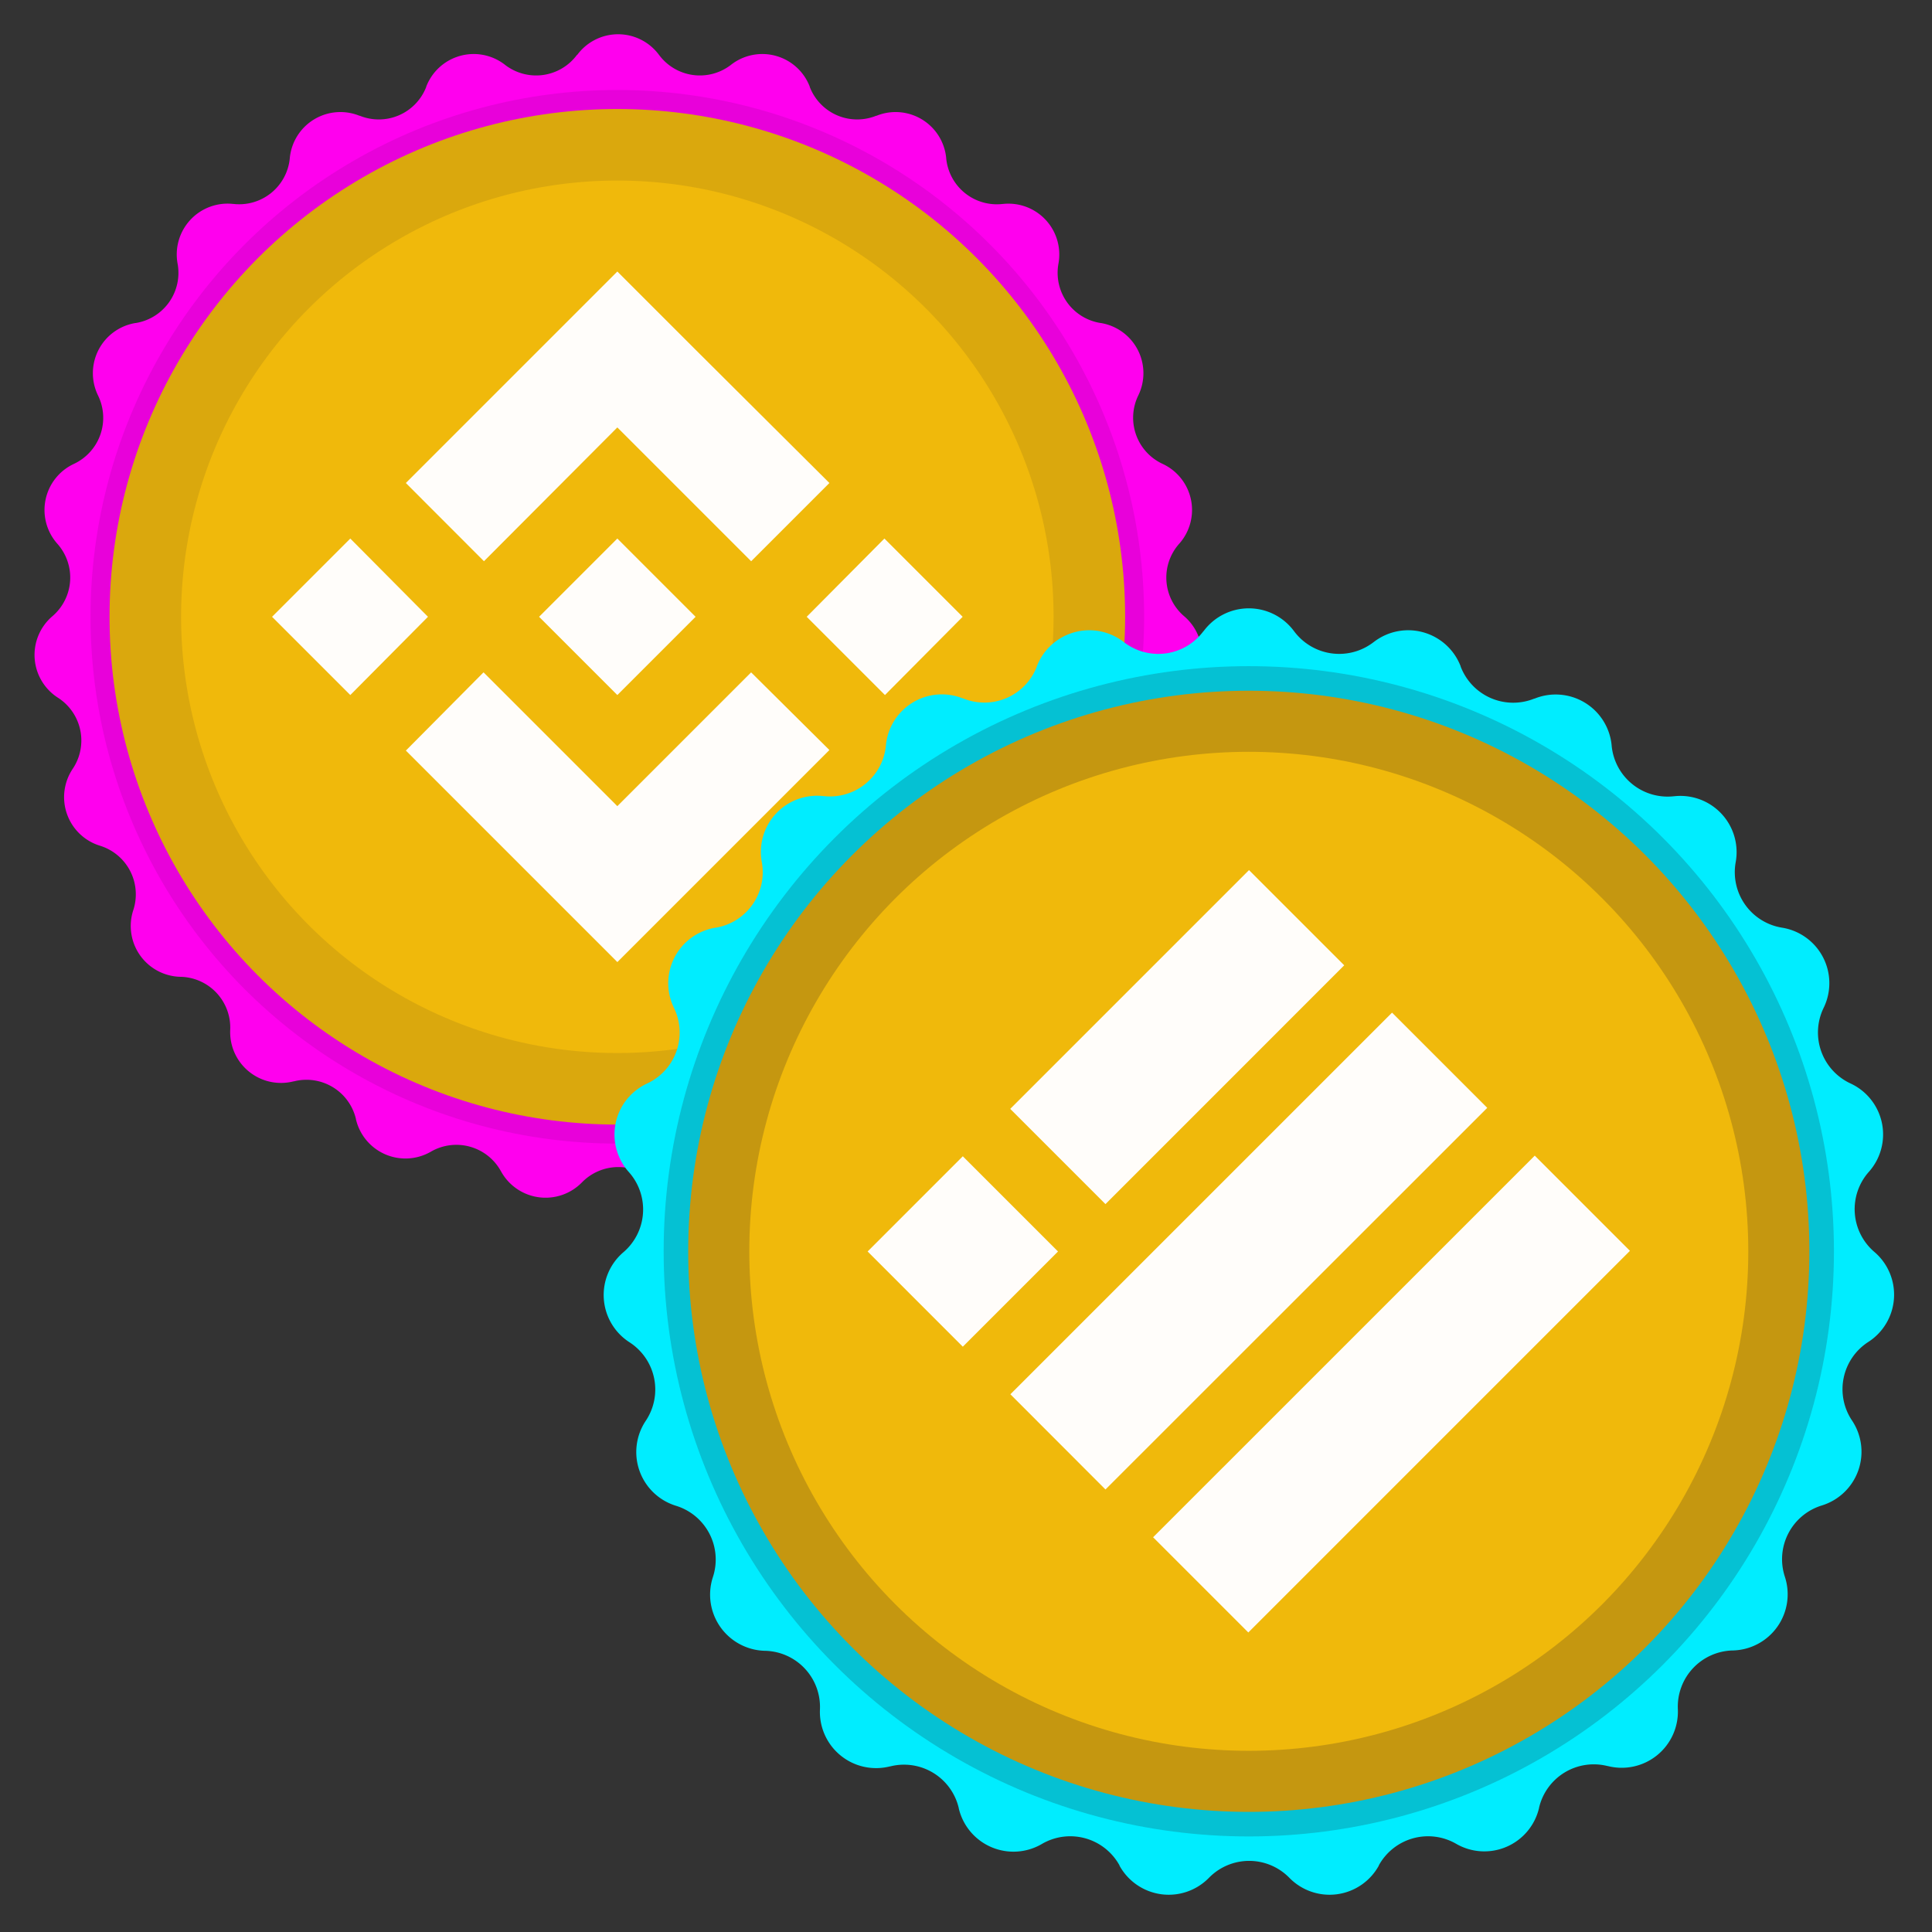 <svg xmlns="http://www.w3.org/2000/svg" width="64" height="64" viewBox="0 0 64 64">
  <rect x="0" y="0" width="64" height="64" fill="#333333" stroke="none"/>
  <g id="bnb-busd" transform="translate(-243 -545)">
    <g id="Group_7" data-name="Group 7" transform="translate(243 545)">
      <path id="Polygon_1" data-name="Polygon 1" d="M19.126,1.812a1.684,1.684,0,0,1,2.7,0l.008.01a1.684,1.684,0,0,0,2.379.327l.011-.009a1.684,1.684,0,0,1,2.6.729l0,.009a1.684,1.684,0,0,0,2.2.957l.012,0a1.684,1.684,0,0,1,2.308,1.4v.006a1.684,1.684,0,0,0,1.864,1.516h.011a1.684,1.684,0,0,1,1.844,1.975v0A1.684,1.684,0,0,0,36.457,10.7h.007a1.684,1.684,0,0,1,1.243,2.4h0a1.684,1.684,0,0,0,.805,2.266h0a1.684,1.684,0,0,1,.55,2.647h0a1.684,1.684,0,0,0,.164,2.4h0a1.684,1.684,0,0,1-.184,2.7h0a1.684,1.684,0,0,0-.489,2.355h0a1.684,1.684,0,0,1-.9,2.547l0,0a1.684,1.684,0,0,0-1.106,2.135h0a1.684,1.684,0,0,1-1.558,2.208h-.009a1.684,1.684,0,0,0-1.64,1.757v0a1.684,1.684,0,0,1-2.1,1.706l-.012,0a1.684,1.684,0,0,0-2.053,1.248l0,.008a1.684,1.684,0,0,1-2.477,1.077l-.012-.007a1.684,1.684,0,0,0-2.312.648l-.006.01a1.684,1.684,0,0,1-2.675.368l-.01-.01a1.684,1.684,0,0,0-2.4,0l-.01.01a1.684,1.684,0,0,1-2.675-.368l-.006-.01a1.684,1.684,0,0,0-2.312-.648l-.012.007a1.684,1.684,0,0,1-2.477-1.077l0-.008a1.684,1.684,0,0,0-2.053-1.248l-.012,0a1.684,1.684,0,0,1-2.1-1.706v0a1.684,1.684,0,0,0-1.64-1.757H5.973a1.684,1.684,0,0,1-1.558-2.208h0a1.684,1.684,0,0,0-1.106-2.135l0,0a1.684,1.684,0,0,1-.9-2.547h0a1.684,1.684,0,0,0-.489-2.355h0a1.684,1.684,0,0,1-.184-2.7h0a1.684,1.684,0,0,0,.164-2.4h0a1.684,1.684,0,0,1,.55-2.647h0A1.684,1.684,0,0,0,3.247,13.1h0A1.684,1.684,0,0,1,4.49,10.7H4.5A1.684,1.684,0,0,0,5.883,8.734v0A1.684,1.684,0,0,1,7.726,6.756h.011A1.684,1.684,0,0,0,9.6,5.241V5.235a1.684,1.684,0,0,1,2.308-1.4l.012,0a1.684,1.684,0,0,0,2.2-.957l0-.009a1.684,1.684,0,0,1,2.6-.729l.011.009a1.684,1.684,0,0,0,2.379-.327Z" transform="translate(0 0)" fill="#f0e"/>
      <g id="ada-bnb" transform="translate(3.629 3.611)">
        <circle id="Ellipse_1" data-name="Ellipse 1" cx="16.821" cy="16.821" r="16.821" transform="translate(0)" fill="#f0b90b"/>
        <path id="Path_9" data-name="Path 9" d="M61.445,20.718,58.872,23.31,56.28,20.718l2.592-2.592Zm6.273-6.273,4.433,4.433,2.592-2.592L70.31,11.872,67.718,9.28l-7.006,7.006L63.3,18.877Zm8.847,3.681-2.574,2.592,2.592,2.592,2.574-2.592Zm-8.847,8.865-4.432-4.433L60.713,25.15l7.006,7.006,7.024-7.024L72.15,22.559Zm0-3.681,2.592-2.592-2.592-2.592-2.592,2.592Z" transform="translate(-50.897 -3.897)" fill="#fffdfa"/>
        <circle id="Ellipse_2" data-name="Ellipse 2" cx="15.951" cy="15.951" r="15.951" transform="translate(0.87 0.87)" fill="none" stroke="#191326" stroke-width="3" opacity="0.1"/>
      </g>
    </g>
    <g id="Group_8" data-name="Group 8" transform="translate(261.736 563.902)">
      <path id="Polygon_3" data-name="Polygon 3" d="M21.139,2a1.862,1.862,0,0,1,2.987,0l.007.009a1.862,1.862,0,0,0,2.631.362l.01-.007a1.862,1.862,0,0,1,2.876.806l0,.008A1.862,1.862,0,0,0,32.089,4.24l.011,0a1.862,1.862,0,0,1,2.552,1.553v.005a1.862,1.862,0,0,0,2.061,1.677h.009a1.862,1.862,0,0,1,2.039,2.184v0A1.862,1.862,0,0,0,40.3,11.829H40.3a1.862,1.862,0,0,1,1.375,2.654h0a1.862,1.862,0,0,0,.89,2.506h0a1.862,1.862,0,0,1,.608,2.927h0a1.862,1.862,0,0,0,.181,2.653h0a1.862,1.862,0,0,1-.2,2.983h0a1.862,1.862,0,0,0-.541,2.6h0a1.862,1.862,0,0,1-1,2.817h0a1.862,1.862,0,0,0-1.223,2.361h0a1.862,1.862,0,0,1-1.723,2.442h-.008a1.862,1.862,0,0,0-1.814,1.943v0a1.862,1.862,0,0,1-2.318,1.886l-.01,0a1.862,1.862,0,0,0-2.27,1.381l0,.007a1.862,1.862,0,0,1-2.74,1.191l-.01-.006a1.862,1.862,0,0,0-2.558.717l0,.009a1.862,1.862,0,0,1-2.959.407l-.008-.008a1.862,1.862,0,0,0-2.656,0l-.008.008a1.862,1.862,0,0,1-2.959-.407l0-.009a1.862,1.862,0,0,0-2.558-.717l-.01.006A1.862,1.862,0,0,1,13.024,41l0-.007a1.862,1.862,0,0,0-2.27-1.381l-.01,0a1.862,1.862,0,0,1-2.318-1.886v0a1.862,1.862,0,0,0-1.814-1.943H6.6A1.862,1.862,0,0,1,4.88,33.34h0a1.862,1.862,0,0,0-1.223-2.361h0a1.862,1.862,0,0,1-1-2.817h0a1.862,1.862,0,0,0-.541-2.6h0a1.862,1.862,0,0,1-.2-2.983h0a1.862,1.862,0,0,0,.181-2.653h0A1.862,1.862,0,0,1,2.7,16.991h0a1.862,1.862,0,0,0,.89-2.506h0A1.862,1.862,0,0,1,4.963,11.83h.006A1.862,1.862,0,0,0,6.5,9.657v0A1.862,1.862,0,0,1,8.541,7.47H8.55a1.862,1.862,0,0,0,2.061-1.677V5.789a1.862,1.862,0,0,1,2.552-1.553l.011,0a1.862,1.862,0,0,0,2.437-1.058l0-.008a1.862,1.862,0,0,1,2.876-.806l.01.007a1.862,1.862,0,0,0,2.631-.362Z" transform="translate(0)" fill="#00edff"/>
      <g id="busd-bnb" transform="translate(-77.938 -25.021)">
        <circle id="Ellipse_10" data-name="Ellipse 10" cx="18.57" cy="18.57" r="18.57" transform="translate(82 29)" fill="#f0b90b"/>
        <path id="Path_31" data-name="Path 31" d="M100.644,50.831l7.911-7.911,3.154,3.154L103.8,53.985l-3.154-3.154Zm.006,9.453,12.643-12.642,3.154,3.154L103.8,63.438Zm17.371-7.905L105.378,65.021l3.154,3.154,12.642-12.643-3.154-3.154Zm-22.1,3.175L99.074,52.4l3.154,3.154-3.154,3.154Z" transform="translate(-7.978 -7.978)" fill="#fffdfa" fill-rule="evenodd"/>
        <circle id="Ellipse_11" data-name="Ellipse 11" cx="17.965" cy="17.965" r="17.965" transform="translate(82.605 29.605)" fill="none" stroke="#191326" stroke-width="2.837" opacity="0.2"/>
      </g>
    </g>
  </g>
</svg>
